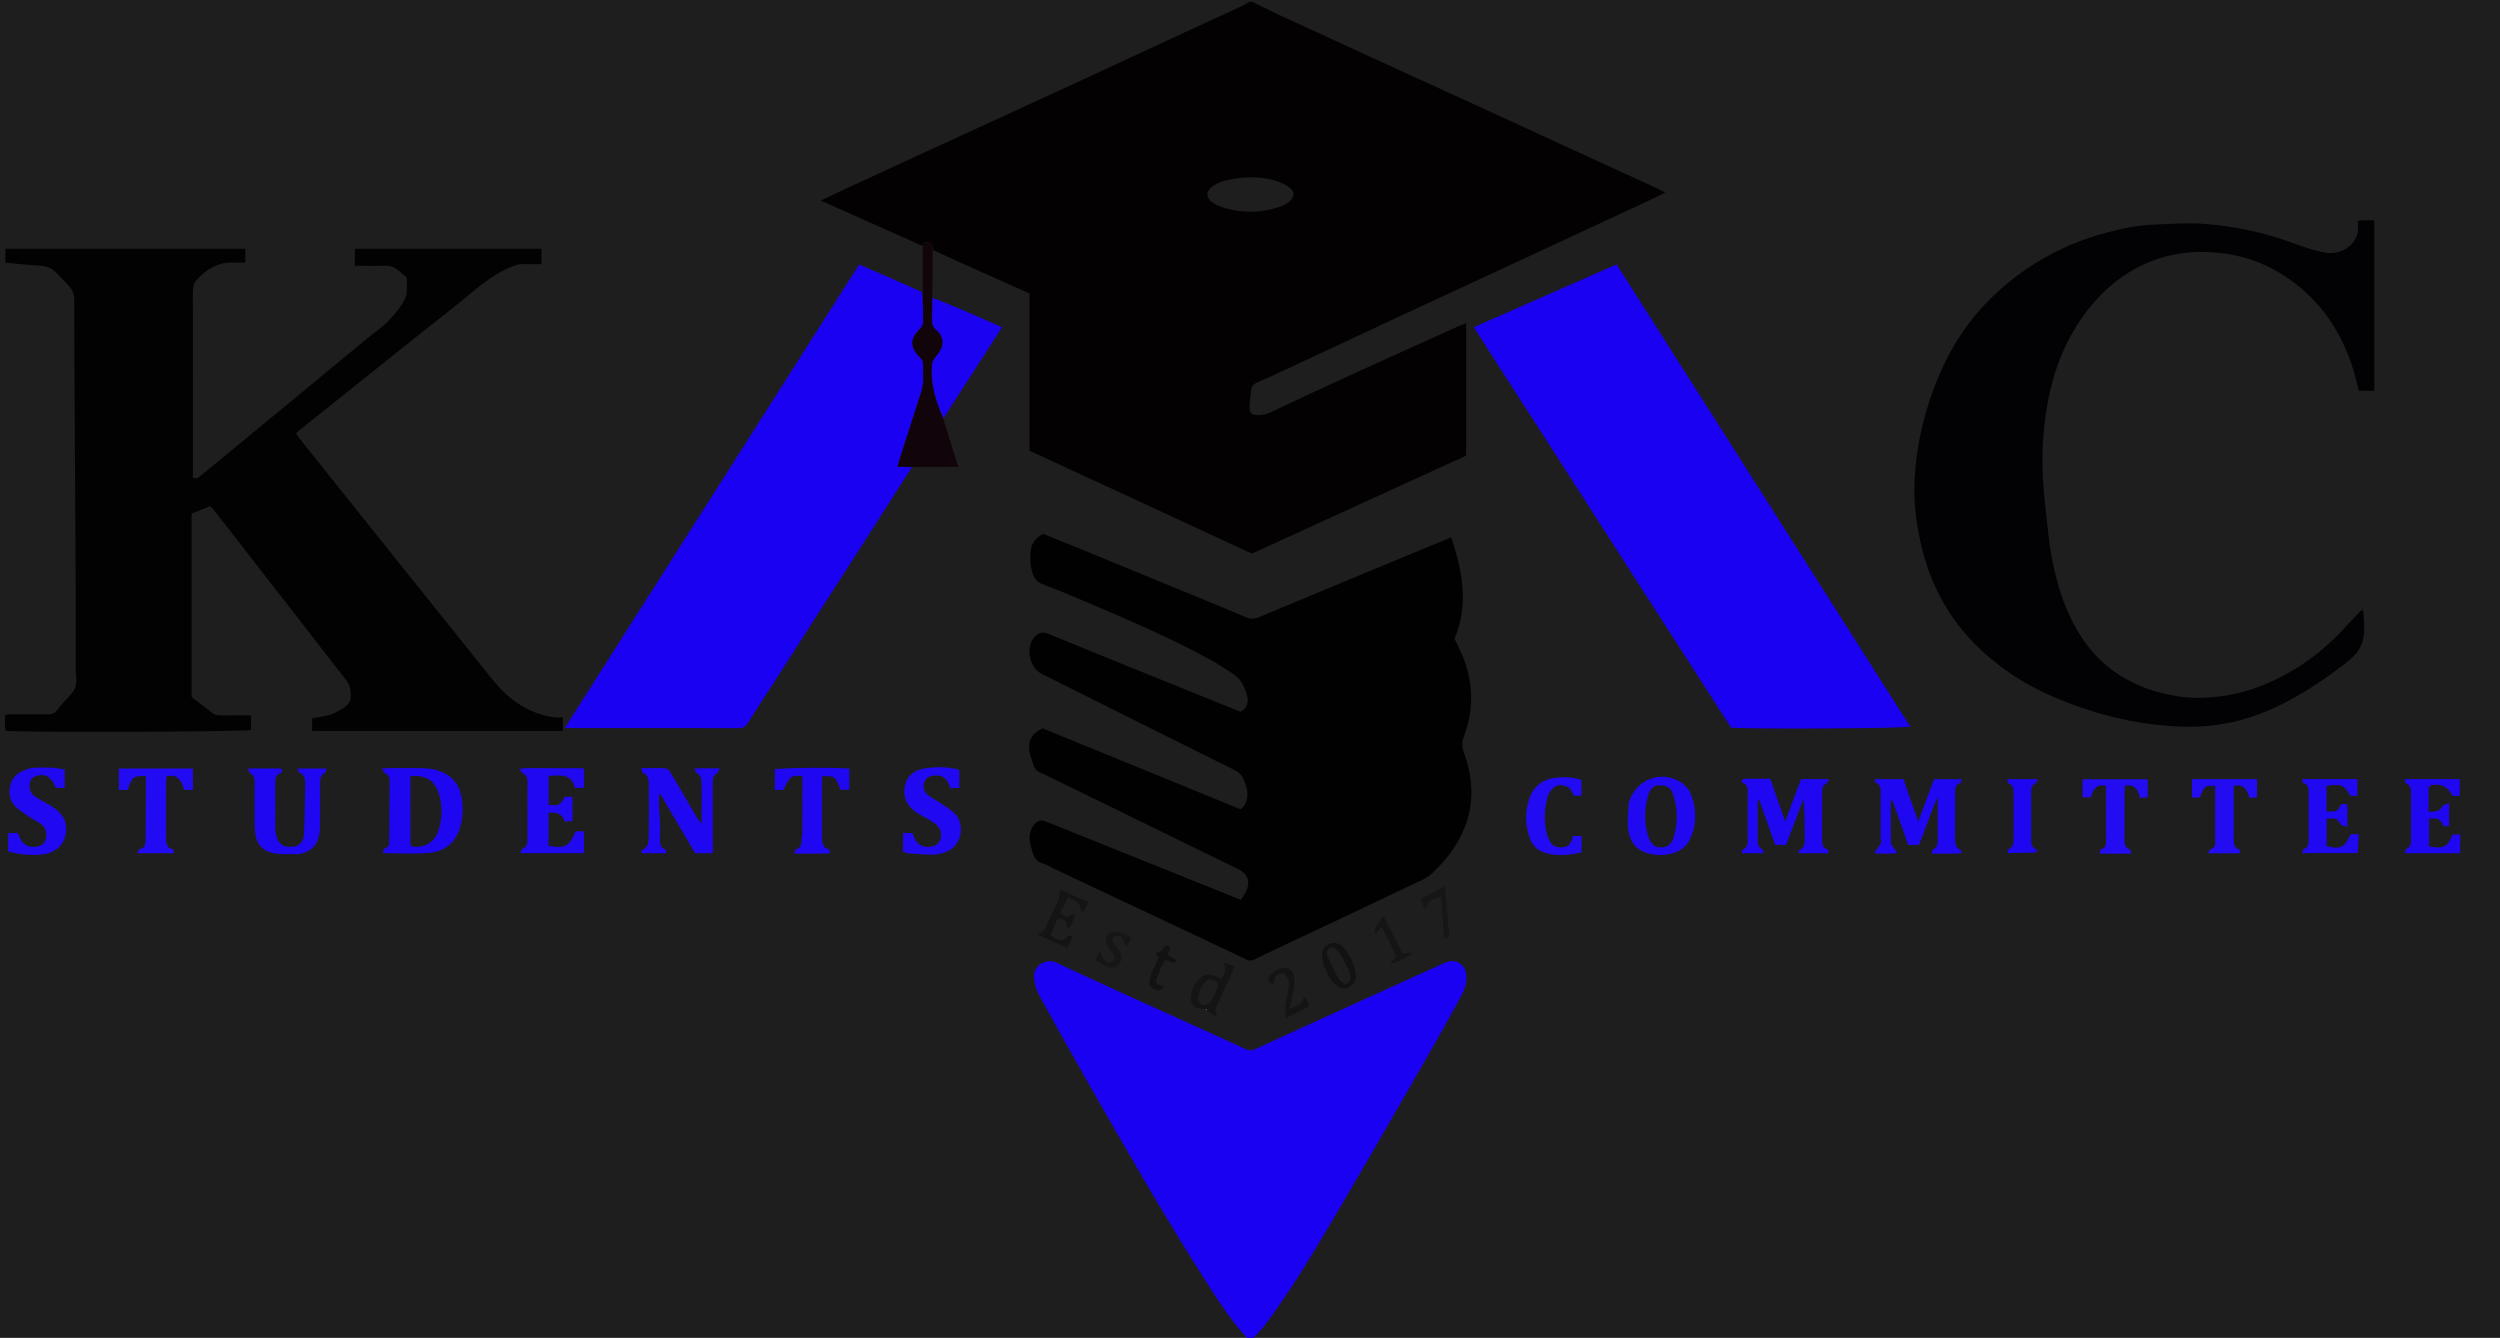 <svg width="3158" height="1690" viewBox="0 0 3158 1690" fill="none" xmlns="http://www.w3.org/2000/svg">
<rect width="3158" height="1690" fill="#1E1E1E"/>
<g clip-path="url(#clip0_0_1)">
<path d="M1581.33 2C1591.98 7.048 1601.81 12.401 1611.95 17.092C1655.66 37.309 1699.45 57.358 1743.23 77.418C1790.33 99.001 1837.48 120.488 1884.57 142.089C1927.14 161.614 1969.65 181.259 2012.21 200.81C2039.37 213.287 2066.57 225.673 2093.73 238.143C2096.71 239.509 2099.55 241.163 2103.6 243.285C2095.18 247.363 2087.8 251.055 2080.32 254.537C2033.04 276.55 1985.75 298.538 1938.45 320.492C1883.61 345.942 1828.72 371.28 1773.91 396.791C1723.32 420.341 1672.81 444.076 1622.24 467.681C1611.11 472.877 1599.98 478.112 1588.65 482.838C1583.41 485.024 1580.75 488.396 1580.26 493.838C1579.63 500.759 1578.43 507.681 1578.49 514.595C1578.55 522.288 1581.15 524.123 1588.98 524.353C1595.43 524.541 1601.09 522.809 1607.01 519.974C1638.45 504.898 1670.08 490.193 1701.8 475.698C1748.32 454.442 1794.96 433.463 1841.57 412.401C1844.82 410.928 1848.21 409.741 1852.04 408.221C1852.04 464.237 1852.04 519.505 1852.04 575.551C1762 616.727 1671.75 657.992 1581.39 699.311C1487.94 656.047 1394.53 612.804 1300.58 569.314C1300.58 503.318 1300.58 437.432 1300.58 370.711C1260.02 352.756 1219.73 334.921 1178.76 315.961C1177.99 310.838 1177.91 306.792 1172.6 306.129C1169 305.68 1166.1 306.444 1165.66 310.782C1123.26 291.891 1080.87 273 1036.81 253.363C1049.94 247.151 1061.4 241.614 1072.96 236.28C1119.68 214.72 1166.42 193.206 1213.17 171.705C1266.85 147.015 1320.57 122.417 1374.22 97.665C1415.22 78.751 1456.12 59.632 1497.09 40.657C1520.58 29.775 1544.13 19.011 1567.64 8.162C1570.95 6.634 1574.18 4.919 1577.72 2.645C1578.89 2 1579.78 2 1581.33 2ZM1558.95 225.789C1548.7 227.393 1538.65 229.718 1530.39 236.448C1523.45 242.112 1523.53 249.3 1530.46 254.953C1532.99 257.021 1535.93 258.852 1538.98 259.984C1565.87 269.949 1592.86 269.961 1619.76 260.054C1623.11 258.821 1626.33 256.748 1629.04 254.398C1635.59 248.711 1635.79 241.845 1628.76 236.783C1623.5 232.99 1617.25 230.017 1611 228.229C1594.53 223.517 1577.66 222.728 1558.95 225.789Z" fill="#030101"/>
<path d="M1576.75 1692C1554.53 1667.8 1537.24 1640.59 1519.97 1613.4C1468.44 1532.25 1420.78 1448.79 1373.1 1365.35C1353.31 1330.72 1334.05 1295.78 1314.72 1260.89C1310.04 1252.45 1306.57 1243.65 1306.17 1233.6C1305.6 1218.96 1322.26 1210.25 1334.13 1215.85C1389.13 1241.8 1444.66 1266.6 1500.01 1291.78C1524.81 1303.06 1549.68 1314.18 1574.42 1325.6C1578.11 1327.3 1580.99 1327.28 1584.66 1325.6C1632.39 1303.71 1680.17 1281.97 1727.96 1260.23C1760.32 1245.51 1792.7 1230.81 1825.11 1216.21C1839.33 1209.8 1851.9 1218.2 1852.42 1233.81C1852.78 1244.36 1848.45 1253.31 1843.68 1262.02C1829.77 1287.38 1815.77 1312.69 1801.34 1337.75C1762.34 1405.45 1723.57 1473.29 1683.78 1540.53C1657.03 1585.74 1630.04 1630.9 1598.43 1673.02C1593.69 1679.34 1587.95 1684.91 1582.33 1691.42C1580.5 1692 1579 1692 1576.75 1692Z" fill="#1A01F1"/>
<path d="M464.78 426.746C474.074 419.146 483.64 412.792 491.366 404.684C499.323 396.335 507.088 387.022 511.889 376.711C515.253 369.486 513.522 359.88 513.986 351.333C514.014 350.806 513.457 350.089 512.975 349.716C504.76 343.365 498.073 334.708 485.721 335.506C473.497 336.296 461.183 335.679 448.289 335.679C448.289 328.264 448.289 321.481 448.289 314.169C526.749 314.169 605.183 314.169 683.98 314.169C683.98 320.501 683.98 326.406 683.98 333.678C676.075 333.678 668.217 333.853 660.371 333.616C655.236 333.461 650.862 335.076 646.135 336.982C619.012 347.915 598.387 368.141 576.06 385.76C509.817 438.033 444.038 490.894 378.088 543.537C376.791 544.572 375.617 545.762 373.84 547.375C375.25 549.444 376.54 551.633 378.111 553.598C459.44 655.303 540.669 757.089 622.24 858.599C640.312 881.088 662.581 898.117 691.535 904.618C694.762 905.342 698.044 905.931 701.333 906.233C704.275 906.503 707.262 906.29 710.972 906.29C710.972 911.952 710.972 917.1 710.972 923.302C605.766 923.302 500.322 923.302 394.267 923.302C394.267 918.408 394.267 912.946 394.267 907.417C401.386 906.066 408.559 905.088 415.503 903.249C419.929 902.077 424.214 899.974 428.223 897.691C442.805 889.389 444.893 885.205 442.102 868.662C441.533 865.29 439.37 861.925 437.207 859.124C413.033 827.829 388.716 796.645 364.436 765.432C333.218 725.301 302.002 685.168 270.774 645.046C269.363 643.234 267.835 641.514 265.937 639.243C257.952 642.424 250.054 645.57 241.995 648.781C241.995 726.073 241.995 803.011 241.995 880.48C250.466 886.965 259.242 893.478 267.763 900.308C271.136 903.011 274.665 903.768 278.821 903.716C291.421 903.557 304.024 903.659 317.144 903.659C317.144 910.288 317.144 916.164 317.144 922.109C309.612 924.345 44.275 925.417 7.452 923.278C5.194 916.999 6.75 910.406 6.442 903.097C9.113 902.828 11.626 902.367 14.142 902.356C29.473 902.288 44.809 902.105 60.133 902.443C65.281 902.557 69.112 901.328 72.12 897.118C74.236 894.155 76.707 891.445 79.037 888.637C84.535 882.009 92.089 876.162 94.961 868.546C97.717 861.241 95.65 852.106 95.653 843.775C95.666 811.779 95.786 779.782 95.633 747.787C95.269 671.855 94.754 595.923 94.335 519.991C94.077 473.348 93.772 426.705 93.782 380.062C93.783 373.376 92.608 367.48 88.144 362.587C81.891 355.733 75.705 348.756 68.858 342.526C63.637 337.775 57.092 335.831 49.677 335.493C35.533 334.847 21.44 333.109 6.853 331.781C6.853 325.808 6.853 320.311 6.853 314.229C107.847 314.229 208.632 314.229 309.866 314.229C309.866 319.876 309.866 325.332 309.866 331.678C303.502 331.678 297.577 331.608 291.655 331.692C273.773 331.945 260.081 340.875 248.488 353.4C244.056 358.187 243.58 364.717 243.6 371.257C243.736 416.251 243.672 461.246 243.672 506.24C243.671 535.236 243.672 564.232 243.672 593.228C243.672 596.534 243.672 599.839 243.672 603.056C248.595 605.787 251.234 602.823 254.345 600.251C283.527 576.121 312.827 552.133 342.048 528.05C382.8 494.464 423.514 460.833 464.78 426.746Z" fill="#020202"/>
<path d="M1681.76 1165.87C1657.92 1177.06 1634.78 1187.97 1611.67 1198.92C1602.66 1203.19 1593.67 1207.48 1584.76 1211.96C1581.24 1213.73 1578.31 1213.95 1574.5 1212.13C1537.64 1194.5 1500.67 1177.11 1463.7 1159.69C1419.24 1138.72 1374.75 1117.81 1330.28 1096.85C1326.07 1094.86 1322.14 1091.98 1317.73 1090.78C1309.55 1088.56 1305.84 1082.99 1303.95 1075.44C1301.87 1067.13 1298.83 1058.88 1301.79 1050.19C1302.63 1047.73 1303.76 1045.25 1305.25 1043.13C1310.11 1036.24 1314.42 1035.01 1322.28 1038.17C1357.41 1052.26 1392.51 1066.42 1427.64 1080.53C1473.84 1099.09 1520.04 1117.63 1567.61 1136.72C1570.32 1131.97 1573.85 1127.49 1575.58 1122.41C1579.2 1111.7 1574.87 1103.08 1564.29 1097.92C1538.3 1085.24 1512.29 1072.61 1486.31 1059.92C1438.53 1036.56 1390.77 1013.16 1342.99 989.809C1333.14 984.994 1323.28 980.175 1313.33 975.581C1309.43 973.78 1306.89 971.292 1305.73 967.048C1304.34 961.949 1301.98 957.088 1300.88 951.944C1297.55 936.452 1302.67 926.778 1316.95 920.006C1400.37 954.127 1483.54 988.141 1567.04 1022.29C1575.62 1015.78 1576.62 1006.9 1575.22 997.357C1574.74 994.119 1573.28 991.035 1572.36 987.852C1570.22 980.39 1565.51 975.751 1558.42 972.232C1477.41 932.012 1396.52 891.529 1315.63 851.069C1299.65 843.076 1295.15 816.313 1307.41 803.944C1312.47 798.845 1317.32 797.795 1324.28 800.67C1370.01 819.542 1415.9 838.009 1461.75 856.577C1496.81 870.779 1531.89 884.936 1567.16 899.19C1575.27 894.538 1577.62 887.267 1575.29 878.806C1572.36 868.128 1567.94 858.017 1558.1 851.631C1548.64 845.484 1539.28 839.088 1529.4 833.661C1478.37 805.628 1424.86 782.88 1371.4 760.059C1353.08 752.24 1334.66 744.62 1316.06 737.526C1310.06 735.241 1307.07 731.457 1305.03 725.883C1301.4 715.938 1300.75 705.641 1302.01 695.374C1303.17 685.921 1308.65 678.927 1317.87 674.4C1337.5 682.368 1357.48 690.395 1377.4 698.576C1427.15 719.011 1476.87 739.508 1526.6 759.998C1542.25 766.449 1557.98 772.749 1573.48 779.541C1579.41 782.135 1584.52 782.056 1590.5 779.554C1661.55 749.838 1732.7 720.337 1803.83 690.811C1813.28 686.888 1822.8 683.135 1833.19 678.939C1847.58 721.802 1855.48 763.765 1837.34 806.879C1841.47 815.862 1846.44 824.919 1849.9 834.522C1861.49 866.668 1860.97 899.018 1849.05 930.92C1846.26 938.38 1846.83 944.181 1849.51 951.564C1867.36 1000.7 1859.14 1045.59 1825.65 1085.74C1820.97 1091.34 1815.76 1096.51 1810.64 1101.72C1801.75 1110.74 1789.71 1114.42 1778.75 1119.75C1746.79 1135.3 1714.58 1150.36 1681.76 1165.87Z" fill="#010101"/>
<path d="M1902.69 477.296C1889.02 455.993 1875.76 435.286 1861.7 413.337C1921.91 386.836 1981.55 360.588 2042.1 333.933C2165.88 528.779 2289.37 723.193 2412.99 917.794C2404.99 920.252 2215.82 921.252 2186.67 919.197C2174.26 899.846 2161.7 880.25 2149.12 860.676C2117.27 811.155 2085.39 761.661 2053.57 712.124C2016.54 654.476 1979.58 596.788 1942.56 539.13C1929.44 518.696 1916.26 498.302 1902.69 477.296Z" fill="#1A01F1"/>
<path d="M2589.13 688.798C2596.1 731.964 2607.11 772.733 2631.91 808.627C2654.8 841.755 2686.13 862.812 2724.54 873.788C2743.15 879.105 2762.28 881.996 2781.51 881.427C2808.15 880.639 2834.16 875.573 2859 865.352C2893.24 851.263 2923.61 831.281 2949.97 805.352C2960.6 794.89 2970.48 783.658 2980.76 772.826C2981.58 771.962 2982.8 771.48 2984.97 770.096C2986.84 790.632 2989.79 810.273 2975.24 826.727C2970.24 832.379 2963.91 836.936 2957.86 841.552C2926.28 865.62 2893.04 886.934 2855.82 901.34C2822.89 914.088 2788.77 919.36 2753.41 917.829C2695.62 915.327 2640.66 901.248 2588.12 877.672C2556.72 863.582 2528.09 844.985 2502.73 821.392C2459.25 780.934 2434.13 730.896 2423.55 672.947C2419.55 650.988 2417.33 628.841 2418.48 606.606C2420.86 560.477 2431.55 516.193 2449.62 473.625C2465.28 436.722 2487.06 403.894 2515.68 376.01C2556.46 336.291 2604.66 309.065 2659.69 294.162C2679.57 288.779 2699.71 284.564 2720.33 283.736C2740.89 282.91 2761.56 281.305 2782.01 282.637C2821.54 285.211 2860.05 293.564 2897.34 307.356C2910.05 312.057 2923.08 316.415 2936.34 319.014C2957.18 323.101 2975.25 309.214 2978.27 293.892C2979.17 289.282 2978.41 284.343 2978.41 279.045C2980.27 278.807 2982.16 278.394 2984.06 278.356C2988.96 278.257 2993.87 278.323 2999.2 278.323C2999.2 350.53 2999.2 421.711 2999.2 493.618C2992.74 493.618 2986.29 493.618 2979.77 493.618C2976.54 481.96 2973.9 470.003 2969.91 458.519C2952.08 407.209 2920.31 367.03 2872.48 340.669C2851.43 329.066 2828.57 322.229 2804.43 319.546C2770.99 315.831 2738.91 319.947 2708.23 333.884C2680.72 346.378 2658.3 365.339 2639.49 388.739C2610.03 425.386 2593.53 467.616 2585.79 513.632C2580.76 543.558 2578.94 573.767 2580.62 603.949C2582.17 632.024 2585.99 659.973 2589.13 688.798Z" fill="#020204"/>
<path d="M1151.92 590.138C1135.81 615.367 1119.75 640.623 1103.6 665.82C1066.07 724.359 1028.52 782.882 990.936 841.388C975.47 865.467 959.796 889.414 944.49 913.595C941.65 918.082 938.548 919.801 933.22 919.788C861.899 919.62 790.577 919.677 719.255 919.663C718.008 919.663 716.76 919.493 713.638 919.265C837.679 723.731 961.29 529.349 1085.27 334.115C1111.67 345.517 1137.76 356.787 1164.84 369.034C1165.91 382.005 1165.87 394.002 1166.18 405.99C1166.29 410.056 1164.67 412.675 1161.94 415.501C1149.22 428.614 1149.41 438.042 1162.1 451.688C1163.62 453.323 1165.83 455.383 1165.8 457.215C1165.6 469.46 1167.97 481.845 1164.08 493.924C1155.02 522.129 1145.99 550.347 1136.96 578.566C1135.89 581.911 1134.96 585.299 1133.78 589.316C1140.68 589.629 1146.3 589.884 1151.92 590.138Z" fill="#1A01F1"/>
<path d="M1152.85 589.964C1146.3 589.884 1140.68 589.629 1133.78 589.316C1134.96 585.299 1135.89 581.911 1136.96 578.566C1145.99 550.347 1155.02 522.129 1164.08 493.924C1167.97 481.845 1165.6 469.46 1165.8 457.215C1165.83 455.383 1163.62 453.323 1162.1 451.688C1149.41 438.042 1149.22 428.614 1161.94 415.501C1164.68 412.675 1166.29 410.056 1166.18 405.99C1165.87 394.002 1165.91 382.005 1165.55 369.134C1165.38 349.689 1165.48 331.121 1165.62 311.668C1166.1 306.444 1169 305.68 1172.6 306.129C1177.91 306.792 1177.99 310.838 1178.14 315.677C1178.06 335.471 1177.93 354.423 1177.73 375.236C1177.63 385.743 1177.83 394.399 1177.46 403.031C1177.21 408.692 1178.39 413.057 1183 416.984C1189.19 422.252 1192.28 429.632 1189.96 437.606C1188.55 442.452 1185.17 446.93 1181.93 450.973C1179.59 453.898 1177.79 456.366 1177.41 460.406C1175.17 484.686 1182.18 506.961 1191.45 528.819C1197.06 546.757 1202.68 564.696 1208.29 582.634C1208.87 584.484 1209.46 586.33 1210.56 589.79C1191.02 589.79 1172.4 589.79 1152.85 589.964Z" fill="#12040B"/>
<path d="M1191.89 528.21C1182.18 506.961 1175.17 484.686 1177.41 460.406C1177.79 456.366 1179.59 453.898 1181.93 450.973C1185.17 446.93 1188.55 442.452 1189.96 437.606C1192.28 429.632 1189.19 422.252 1183 416.984C1178.39 413.057 1177.21 408.692 1177.46 403.031C1177.83 394.4 1177.63 385.743 1177.86 376.11C1199.66 384.485 1221.27 393.832 1242.86 403.216C1250.15 406.381 1257.39 409.642 1265.82 413.378C1241.13 451.754 1216.74 489.677 1191.89 528.21Z" fill="#1B02F0"/>
<path d="M2203.32 983.747C2214.5 983.658 2224.81 983.658 2236.25 983.658C2242.29 1001.02 2248.36 1018.44 2255.09 1037.76C2262.17 1018.79 2268.6 1001.55 2275.1 984.108C2286.7 984.108 2297.91 984.108 2310.16 984.108C2309.06 986.47 2308.71 989.015 2307.54 989.46C2301.9 991.618 2301.74 996.239 2301.73 1000.96C2301.68 1020.93 2301.7 1040.91 2301.71 1060.89C2301.71 1066.08 2302.18 1070.89 2308.33 1072.87C2309.15 1073.14 2309.25 1075.67 2309.87 1077.8C2297.06 1077.8 2284.93 1077.8 2272.3 1077.8C2272.63 1075.92 2272.49 1073.82 2273.11 1073.57C2280.29 1070.64 2279.7 1064.56 2279.67 1058.54C2279.58 1042.13 2279.64 1025.72 2278.25 1008.92C2270.93 1028.28 2263.6 1047.63 2256.17 1067.26C2251.64 1067.26 2247.42 1067.26 2242.47 1067.26C2235.82 1048.54 2229.14 1029.72 2222.46 1010.9C2221.76 1011.02 2221.06 1011.14 2220.36 1011.27C2220.36 1022.01 2220.36 1032.75 2220.36 1043.49C2220.36 1049.15 2220.56 1054.82 2220.3 1060.47C2220.07 1065.43 2220.76 1069.59 2225.5 1072.44C2226.76 1073.19 2227.09 1075.49 2228.16 1077.76C2218.36 1077.76 2209.56 1077.76 2200.23 1077.76C2200.61 1075.83 2200.52 1073.73 2201.15 1073.49C2208.53 1070.62 2207.66 1064.41 2207.65 1058.44C2207.61 1039.8 2207.64 1021.15 2207.63 1002.51C2207.63 997.24 2208.51 991.822 2201.79 989.135C2199.69 988.296 2199.33 985.275 2203.32 983.747Z" fill="#1F07F1"/>
<path d="M2375.64 1059.29C2375.64 1040.06 2375.58 1021.75 2375.67 1003.44C2375.7 997.394 2376.21 991.374 2369.1 988.417C2368.48 988.16 2368.63 986.056 2368.32 984.191C2380.33 984.191 2391.87 984.191 2404.42 984.191C2410.34 1001.16 2416.41 1018.56 2423.12 1037.78C2430.12 1018.94 2436.46 1001.88 2443.01 984.246C2454.34 984.246 2465.78 984.246 2478.01 984.246C2477.25 986.463 2477.08 988.903 2476.2 989.192C2469.46 991.415 2469.72 996.885 2469.71 1002.25C2469.68 1020.56 2469.78 1038.87 2469.66 1057.17C2469.61 1063.94 2469.44 1070.52 2477.09 1073.82C2477.55 1074.02 2477.4 1075.62 2477.73 1077.93C2471.38 1078.08 2465.29 1078.28 2459.19 1078.35C2453.24 1078.42 2447.28 1078.37 2440.28 1078.37C2441.01 1075.81 2441.05 1073.12 2441.99 1072.75C2447.61 1070.57 2447.69 1066.1 2447.67 1061.26C2447.59 1043.97 2447.64 1026.68 2447.64 1006.84C2438.15 1027.89 2432.13 1047.96 2424.03 1067.35C2419.43 1067.35 2415.2 1067.35 2410.5 1067.35C2403.77 1048.41 2397.1 1029.64 2390.43 1010.86C2389.75 1011.02 2389.06 1011.18 2388.38 1011.33C2388.38 1029.12 2388.21 1046.92 2388.58 1064.71C2388.63 1067.15 2391.36 1069.57 2392.93 1071.95C2393.88 1073.41 2394.97 1074.77 2396.71 1077.14C2386.75 1079.25 2378.01 1078.21 2368.1 1078.01C2369.3 1071.05 2378.7 1067.9 2375.64 1059.29Z" fill="#1F07F1"/>
<path d="M491.582 1066.45C491.931 1039.32 492.129 1013.05 492.263 986.777C492.285 982.561 491.047 979.102 486.736 977.04C485.173 976.292 484.367 973.959 482.286 971.048C486.301 970.687 488.467 970.33 490.634 970.323C505.272 970.272 519.917 970.056 534.547 970.413C540.445 970.557 546.524 971.304 552.151 973C568.281 977.864 579.087 988.049 582.596 1005.19C585.523 1019.49 585.076 1033.55 580.481 1047.37C574.336 1065.85 560.333 1075.77 541.958 1077.35C522.868 1078.99 503.527 1077.72 484.366 1077.72C481.665 1070.64 491 1072.08 491.582 1066.45ZM518.356 1065.91C518.397 1069.03 520.376 1069.55 522.999 1069.7C537.973 1070.54 549.644 1062.96 554.103 1048.5C558.691 1033.62 559.211 1018.53 554.633 1003.41C549.314 985.857 538.026 978.428 518.327 980.548C518.327 1008.32 518.327 1036.21 518.356 1065.91Z" fill="#1F06F1"/>
<path d="M833.701 1049.9C833.701 1053.86 833.797 1056.87 833.681 1059.86C833.466 1065.41 833.536 1070.63 840.23 1072.82C841.097 1073.1 841.25 1075.57 841.986 1077.78C831.089 1077.78 820.958 1077.78 810.359 1077.78C810.633 1075.99 810.467 1073.87 811.07 1073.62C820.205 1069.87 819.324 1061.48 819.481 1054.27C819.924 1033.95 819.827 1013.61 819.527 993.283C819.427 986.509 819.784 979.01 811.374 975.681C810.623 975.384 810.759 972.843 810.294 970.313C820.924 970.313 830.863 969.991 840.751 970.559C842.978 970.687 845.692 973.523 847.05 975.79C856.789 992.051 866.267 1008.47 875.759 1024.88C878.833 1030.19 881.698 1035.63 886.299 1040.64C886.299 1032.49 886.3 1024.33 886.299 1016.18C886.297 1007.85 886.443 999.51 886.238 991.182C886.092 985.251 886.243 979.089 879.216 976.064C878.224 975.636 878.277 972.779 877.735 970.598C888.137 970.598 897.749 970.598 908.816 970.598C907.702 973.145 907.401 975.864 906.047 976.572C900.582 979.431 900.301 984.079 900.32 989.298C900.416 1015.3 900.364 1041.29 900.364 1067.29C900.364 1070.58 900.364 1073.86 900.364 1077.75C892.917 1077.75 886.067 1077.75 878.063 1077.75C863.686 1053.26 848.917 1028.11 833.268 1001.46C830.565 1018.36 834.841 1033.66 833.701 1049.9Z" fill="#1F07F1"/>
<path d="M378.166 1078.81C366.82 1078.78 356.005 1079.73 345.762 1077.73C330.842 1074.83 323.708 1065.93 322.277 1050.63C321.351 1040.73 321.737 1030.69 321.657 1020.71C321.574 1010.39 321.5 1000.07 321.694 989.75C321.799 984.148 321.41 979.19 315.507 976.279C314.376 975.722 314.254 973.117 313.42 970.763C327.912 970.763 341.444 970.763 355.117 970.763C357.164 973.427 356.593 975.711 353.579 976.973C348.281 979.193 347.636 983.453 347.661 988.418C347.757 1007.73 347.616 1027.04 347.776 1046.35C347.806 1049.94 348.409 1053.65 349.46 1057.09C352.475 1066.94 358.196 1070.42 369.16 1069.62C377.777 1068.99 383.586 1063.79 384.03 1053.93C385.018 1032.04 385.271 1010.11 385.522 988.194C385.581 983.133 384.051 978.441 378.381 976.248C377.246 975.809 376.917 973.288 375.82 970.845C388.454 970.845 399.961 970.845 412.211 970.845C411.719 972.806 411.802 975.567 410.771 976.078C404.454 979.207 404.299 984.668 404.33 990.516C404.42 1007.5 404.445 1024.48 404.307 1041.46C404.269 1046.09 403.995 1050.8 403.085 1055.33C400.434 1068.52 392.127 1076.11 378.166 1078.81Z" fill="#1F07F1"/>
<path d="M666.588 970.287C690.187 970.328 712.85 970.363 735.513 970.442C736.099 970.444 736.683 970.931 737.818 971.438C737.818 979.008 737.818 986.829 737.818 995.183C734.005 995.183 730.464 995.183 726.047 995.183C722.086 976.663 707.41 979.552 693.051 980.025C693.051 992.355 693.051 1004.48 693.051 1016.59C705.418 1018.3 707.979 1017.08 713.171 1006.83C714.543 1006.67 716.159 1006.35 717.778 1006.33C719.399 1006.31 721.023 1006.58 723.162 1006.77C723.162 1016.89 723.162 1026.74 723.162 1037.15C720.024 1037.39 717.144 1037.61 713.672 1037.88C710.514 1027.63 702.859 1025.62 692.932 1026.86C692.932 1040.83 692.932 1054.66 692.932 1068.42C713.873 1072.21 719.44 1069.24 727.016 1050.11C730.356 1050.11 733.889 1050.11 737.712 1050.11C737.712 1059.24 737.712 1068.09 737.712 1077.65C710.94 1077.65 684.814 1077.65 657.285 1077.65C658.365 1075.47 658.792 1072.82 660.105 1072.26C665.468 1070 666.25 1065.62 666.26 1060.79C666.311 1036.46 666.294 1012.13 666.284 987.797C666.282 983.283 665.538 979.306 660.718 977.041C659.15 976.305 658.35 973.935 656.291 971.034C660.64 970.687 663.147 970.487 666.588 970.287Z" fill="#2008F1"/>
<path d="M37.423 996.425C39.036 1002.87 43.488 1005.89 48.073 1008.65C54.342 1012.41 61.001 1015.56 67.064 1019.62C79.219 1027.75 86.683 1039.41 82.479 1056.27C79.567 1067.96 71.67 1074.2 61.084 1077.81C50.262 1081.5 22.56 1080.08 10.293 1075.31C10.293 1071.67 10.293 1067.73 10.293 1063.78C10.293 1060.17 10.293 1056.55 10.293 1052.29C14.748 1052.29 18.547 1052.29 22.616 1052.29C23.629 1054.7 24.537 1057.15 25.657 1059.5C30.628 1069.92 40.507 1071.47 50.207 1068.51C60.696 1065.3 60.959 1047.5 52.905 1041.72C47.794 1038.05 42.083 1035.24 36.859 1031.72C31.104 1027.84 25.21 1024.02 20.063 1019.41C8.307 1008.88 8.065 982.409 28.968 973.673C32.92 972.022 37.118 970.323 41.304 970.007C49.59 969.383 57.959 969.426 66.271 969.752C71.204 969.945 76.095 971.205 81.658 972.089C81.658 979.788 81.658 987.247 81.658 995.214C77.931 995.214 74.386 995.214 70.791 995.214C63.359 980.243 57.824 976.878 45.975 980.186C39.536 981.984 36.806 986.786 37.423 996.425Z" fill="#2008F1"/>
<path d="M1143.2 991.844C1146.89 977.867 1157.17 972.197 1169.07 970.521C1183.12 968.542 1197.49 968.19 1211.87 972.602C1211.87 980.064 1211.87 987.267 1211.87 995.236C1208.19 995.421 1204.68 995.597 1200.87 995.789C1199.81 993.495 1198.81 991.454 1197.9 989.376C1194.71 982.085 1189.32 978.972 1181.25 979.625C1173.18 980.279 1169.87 982.088 1167.45 988.697C1165.63 993.668 1167.52 1000.77 1172.57 1004.65C1177.02 1008.08 1182.19 1010.55 1186.86 1013.71C1193.15 1017.96 1199.73 1021.95 1205.37 1026.98C1218.55 1038.73 1216.83 1066.77 1196.43 1075.5C1191.35 1077.67 1185.66 1079.36 1180.21 1079.5C1169.96 1079.75 1159.67 1078.83 1149.41 1078.13C1146.51 1077.93 1143.67 1076.81 1140.67 1076.07C1140.67 1067.97 1140.67 1060.4 1140.67 1052.23C1144.84 1052.23 1148.65 1052.23 1152.61 1052.23C1153.68 1054.8 1154.58 1057.26 1155.71 1059.61C1160.6 1069.78 1170.59 1071.91 1180.27 1068.36C1189.99 1064.79 1191.85 1050.05 1183.5 1042.37C1179.41 1038.6 1174.21 1036 1169.41 1033.05C1166.3 1031.14 1162.86 1029.76 1159.79 1027.78C1147 1019.53 1139.76 1008.52 1143.2 991.844Z" fill="#2008F1"/>
<path d="M2057.45 1013.99C2066.23 984.394 2098.36 972.043 2123.74 988.383C2128.99 991.758 2133.89 997.618 2136.09 1003.42C2143.52 1022.99 2143.5 1042.84 2133.78 1061.92C2130.19 1068.97 2124.2 1073.59 2116.81 1076.56C2106.58 1080.66 2095.96 1080.83 2085.49 1078.85C2068.73 1075.68 2058.66 1064.84 2056.6 1046.48C2055.43 1036.09 2056.96 1025.39 2057.45 1013.99ZM2092.32 992.146C2086.88 994.239 2083.84 998.632 2082.27 1003.83C2080.67 1009.18 2079.46 1014.73 2078.83 1020.28C2077.38 1033.27 2078.42 1046.17 2082.73 1058.54C2085.97 1067.86 2093.28 1071.97 2102.07 1070.16C2109.63 1068.59 2112.86 1062.65 2114.68 1056.1C2119.3 1039.45 2119.18 1022.61 2114.29 1006.09C2110.73 994.076 2106.61 991.657 2092.32 992.146Z" fill="#2008F1"/>
<path d="M184.285 1000.05C184.285 992.807 184.285 986.553 184.285 980.349C168.339 980.029 167.015 981.06 161.171 997.903C157.784 997.903 154.231 997.903 150.149 997.903C150.149 988.947 150.149 980.135 150.149 970.799C181.363 970.799 212.169 970.799 243.677 970.799C243.677 979.708 243.677 988.483 243.677 997.824C240.185 997.824 236.675 997.824 232.559 997.824C229.279 987.702 225.776 977.094 210.489 980.66C210.295 982.105 209.76 984.258 209.755 986.412C209.694 1010.05 209.716 1033.69 209.716 1057.33C209.716 1064.15 209.635 1070.94 218.446 1073C219.135 1073.17 219.24 1075.82 219.729 1077.75C204.332 1077.75 189.543 1077.75 173.377 1077.75C174.956 1075.25 175.598 1072.87 176.808 1072.53C182.988 1070.81 183.856 1066.24 183.887 1060.94C184.001 1040.97 184.149 1021.01 184.285 1000.05Z" fill="#220AF2"/>
<path d="M997.547 983.106C994.519 988.27 992.069 992.876 989.384 997.925C986.311 997.925 982.775 997.925 978.771 997.925C978.771 988.948 978.771 980.399 978.771 971.864C986.014 969.858 1050.55 969.122 1072.89 970.846C1072.89 979.512 1072.89 988.264 1072.89 997.704C1069.26 997.704 1065.47 997.704 1061.72 997.704C1055.47 980.939 1054.92 980.498 1039.09 980.215C1038.85 982.638 1038.4 985.129 1038.39 987.62C1038.34 1010.25 1038.31 1032.87 1038.39 1055.5C1038.42 1062.79 1038.06 1070.44 1047.38 1073.11C1047.77 1073.22 1048.01 1074.24 1048.1 1074.86C1048.19 1075.49 1048 1076.15 1047.8 1078.05C1040.9 1078.15 1033.78 1078.3 1026.66 1078.35C1019.38 1078.41 1012.09 1078.36 1003.07 1078.36C1004.41 1075.58 1004.86 1072.86 1006.04 1072.49C1011.17 1070.89 1012.43 1067.45 1012.48 1062.62C1012.53 1058.34 1013.56 1054.08 1013.58 1049.81C1013.7 1026.89 1013.64 1003.97 1013.64 980.487C1007.86 979.533 1002.83 979.46 997.547 983.106Z" fill="#1F07F1"/>
<path d="M2916.3 1039.98C2916.3 1026.99 2916.32 1015 2916.28 1003C2916.26 997.346 2916.82 991.436 2909.57 989.07C2908.78 988.814 2908.75 986.223 2908.22 984.112C2931.69 984.112 2954.53 984.112 2977.87 984.112C2977.87 991.308 2977.87 998.118 2977.87 1005.32C2974.5 1005.32 2971.62 1005.32 2968.92 1005.32C2961.27 991.364 2957.9 989.942 2938.87 992.679C2938.87 1003.13 2938.87 1013.66 2938.87 1024.99C2945.41 1025.17 2952.18 1026.96 2955.63 1018.98C2957.76 1014.05 2961.35 1015.73 2965.2 1016.29C2965.2 1025.25 2965.2 1034.12 2965.2 1044.71C2961.5 1043.21 2957.18 1042.8 2956.4 1040.92C2952.91 1032.5 2946.29 1033.75 2939.01 1034.05C2939.01 1045.74 2939.01 1057.23 2939.01 1068.75C2956 1073.45 2962.35 1070.46 2969.16 1054.13C2970.57 1053.98 2972.18 1053.69 2973.8 1053.67C2975.43 1053.66 2977.06 1053.93 2979.82 1054.17C2979.26 1061.92 2978.72 1069.4 2978.13 1077.63C2954.98 1077.63 2931.91 1077.63 2908.26 1077.63C2908.75 1075.75 2908.79 1073.16 2909.59 1072.9C2916.88 1070.54 2916.23 1064.6 2916.28 1058.96C2916.34 1052.97 2916.3 1046.97 2916.3 1039.98Z" fill="#2008F1"/>
<path d="M3067.72 996.304C3067.71 1006.52 3067.71 1015.78 3067.71 1025.44C3075.26 1025.21 3081.8 1025.99 3085.42 1018.17C3086.24 1016.39 3090.18 1016.06 3093.73 1014.66C3093.73 1024.89 3093.73 1033.69 3093.73 1043.27C3090.69 1043.45 3087.09 1045.58 3085.44 1041.19C3082.29 1032.83 3075.64 1033.62 3068.32 1033.98C3068.32 1045.84 3068.32 1057.61 3068.32 1069.35C3088.03 1072.01 3090.52 1070.76 3098.42 1054.12C3101.32 1054.12 3104.45 1054.12 3107.64 1054.12C3107.64 1062.11 3107.64 1069.62 3107.64 1077.74C3084.13 1077.74 3061.34 1077.74 3037.75 1077.74C3038.31 1075.77 3038.33 1073.03 3039.33 1072.6C3045.1 1070.13 3045.56 1065.21 3045.59 1060.18C3045.69 1040.87 3045.67 1021.57 3045.61 1002.26C3045.59 996.825 3045.09 991.601 3038.84 989.142C3038.03 988.821 3038.1 986.257 3037.62 984.128C3061.04 984.128 3083.83 984.128 3107.17 984.128C3107.17 991.349 3107.17 998.151 3107.17 1005.32C3103.77 1005.32 3100.88 1005.32 3098.21 1005.32C3090.93 992.807 3083.93 989.432 3070.35 991.969C3069.3 992.164 3068.6 994.173 3067.72 996.304Z" fill="#2007F1"/>
<path d="M2660.28 1016.03C2660.28 1007.45 2660.28 999.865 2660.28 992.722C2647.23 989.705 2643.82 998.161 2641.11 1007.18C2637.5 1007.18 2634.33 1007.18 2630.73 1007.18C2630.73 999.462 2630.73 992.266 2630.73 984.338C2658 984.338 2685.1 984.338 2712.96 984.338C2712.96 991.511 2712.96 998.936 2712.96 1007.19C2709.93 1007.37 2706.8 1007.55 2703.02 1007.77C2701.12 997.546 2696.66 990.416 2684.34 992.361C2684.15 994.61 2683.76 997.118 2683.75 999.627C2683.7 1019.25 2683.78 1038.88 2683.68 1058.51C2683.65 1064.61 2683.21 1070.64 2690.67 1073.2C2691.36 1073.43 2691.43 1075.47 2692.25 1078.25C2678.66 1078.46 2665.94 1078.48 2652.13 1078.17C2652.99 1075.73 2653.27 1072.98 2654.15 1072.77C2660.35 1071.31 2660.34 1066.81 2660.31 1061.93C2660.22 1046.96 2660.28 1031.99 2660.28 1016.03Z" fill="#230BF2"/>
<path d="M2821.72 1012.06C2821.72 1028.68 2821.8 1044.32 2821.68 1059.95C2821.63 1065.52 2821.66 1070.67 2828.31 1072.83C2829.15 1073.11 2829.27 1075.61 2829.95 1077.81C2816.42 1077.81 2803.62 1077.81 2788.69 1077.81C2791.02 1075.05 2791.97 1072.94 2793.54 1072.28C2796.77 1070.92 2798.26 1068.83 2798.26 1065.47C2798.26 1041.23 2798.26 1017 2798.26 992.805C2785.11 992.074 2784.71 992.381 2778.99 1007.09C2777.59 1007.28 2775.99 1007.64 2774.38 1007.68C2772.74 1007.73 2771.1 1007.46 2768.88 1007.29C2768.88 999.64 2768.88 992.179 2768.88 984.161C2796.31 984.161 2823.42 984.161 2851.13 984.161C2851.13 991.844 2851.13 999.3 2851.13 1007.25C2847.89 1007.44 2845 1007.61 2841.51 1007.81C2838.77 998.281 2834.98 989.807 2821.72 992.667C2821.72 998.556 2821.72 1004.81 2821.72 1012.06Z" fill="#230BF2"/>
<path d="M1983.55 996.354C1974.13 989.134 1964.41 990.543 1958.3 999.645C1956.49 1002.35 1955.17 1005.56 1954.36 1008.73C1950.63 1023.44 1950.34 1038.28 1953.87 1053.06C1954.7 1056.55 1956.42 1059.88 1958.07 1063.11C1961.47 1069.73 1967.43 1070.7 1974.18 1070.33C1980.53 1069.98 1983.6 1066.16 1985.67 1060.89C1986.25 1059.39 1986.75 1057.86 1987.39 1056.04C1990.82 1056.04 1994.04 1056.04 1997.83 1056.04C1997.83 1062.69 1997.83 1069.21 1997.83 1076.64C1982.25 1080.3 1966.58 1081.91 1950.99 1077.12C1941.59 1074.23 1935.21 1067.24 1932.1 1057.92C1926.45 1041.03 1926.24 1023.88 1932.45 1007.18C1937.9 992.496 1949.45 984.191 1964.72 982.531C1975.49 981.36 1986.57 981.421 1997.75 985.309C1997.75 991.716 1997.75 998.195 1997.75 1005.2C1994.71 1005.2 1991.86 1005.2 1988.29 1005.2C1987.03 1002.75 1985.54 999.863 1983.55 996.354Z" fill="#220AF2"/>
<path d="M2573.35 1076.64C2560.92 1077.45 2548.72 1077.45 2535.81 1077.45C2536.31 1075.75 2536.34 1073.02 2537.36 1072.59C2543.12 1070.12 2543.57 1065.2 2543.59 1060.18C2543.7 1040.9 2543.69 1021.63 2543.61 1002.35C2543.59 996.959 2543.22 991.671 2536.92 989.238C2536.08 988.915 2536.09 986.381 2535.53 984.19C2548.34 984.19 2560.48 984.19 2574.23 984.19C2572.94 986.571 2572.44 989.073 2571.12 989.635C2566.54 991.582 2565.78 995.301 2565.77 999.388C2565.69 1020.33 2565.68 1041.26 2565.75 1062.2C2565.76 1066.73 2567.02 1070.68 2571.86 1072.62C2572.72 1072.96 2573.02 1074.72 2573.35 1076.64Z" fill="#1E06F1"/>
<path d="M1347.9 1158.08C1350.91 1156.9 1353.15 1155.66 1356.23 1153.97C1356.75 1155.99 1358.07 1158.18 1357.45 1159.17C1354.73 1163.53 1354.97 1170.19 1348.4 1172.19C1346.79 1163.13 1346.79 1163.13 1336.74 1159.8C1335.68 1161.78 1334.47 1163.75 1333.52 1165.84C1331.24 1170.91 1329.08 1176.04 1326.68 1181.6C1329.67 1183.21 1332.32 1184.51 1334.84 1186.03C1339.48 1188.84 1343.37 1188.56 1347.18 1184.26C1349.76 1181.34 1350.11 1181.64 1355.27 1182.73C1352.95 1187.58 1350.73 1192.23 1348.11 1197.72C1335.63 1192.01 1323.78 1186.59 1309.38 1180.02C1318.5 1178.52 1320.39 1172.79 1322.85 1167.53C1327.49 1157.61 1332.36 1147.78 1336.61 1137.69C1338.24 1133.82 1338.42 1129.33 1339.54 1123.74C1350.52 1128.73 1362.28 1134.07 1374.82 1139.77C1372.13 1144.68 1371.31 1149.49 1366.36 1153.31C1364.79 1148.42 1364.5 1143.4 1361.87 1140.49C1358.97 1137.28 1353.92 1136 1348.86 1133.4C1345.57 1140.27 1342.51 1146.69 1339.12 1153.77C1342.02 1155.31 1344.58 1156.67 1347.9 1158.08Z" fill="#141414"/>
<path d="M1523.15 1274.34C1521.16 1274.37 1519.16 1274.56 1517.18 1274.41C1508.7 1273.77 1503.69 1268.51 1504.33 1260.03C1505.02 1250.88 1508.42 1242.63 1515.22 1236.19C1520.91 1230.81 1529.13 1229.87 1536.47 1233.47C1538.52 1234.48 1540.47 1235.69 1542.91 1237.06C1546.34 1230.53 1550.53 1224.71 1545.37 1215.52C1551.3 1217.73 1555.14 1219.17 1559.73 1220.89C1552.41 1237 1545.38 1252.63 1538.19 1268.19C1536.03 1272.86 1533.53 1277.33 1537.57 1282.75C1536.93 1283.12 1536.3 1283.5 1535.67 1283.87C1531.96 1281.81 1528.25 1279.75 1524.97 1276.79C1524.64 1275.37 1523.9 1274.86 1523.15 1274.34ZM1526.5 1237.21C1518.49 1242.21 1515.42 1250.21 1513.85 1258.86C1512.87 1264.21 1515.2 1268.43 1519.09 1269.35C1523.78 1270.46 1527.84 1268.91 1530.17 1264.67C1532.73 1260.04 1534.82 1255.13 1536.95 1250.27C1540.46 1242.26 1537.19 1236.26 1526.5 1237.21Z" fill="#141414"/>
<path d="M1672.18 1219.51C1671.26 1215.51 1670.13 1212.33 1669.87 1209.08C1669.32 1202.42 1671 1196.5 1677.35 1193.01C1683.18 1189.8 1691.93 1190.71 1696.56 1196.15C1705.68 1206.89 1712.14 1218.76 1712.68 1233.63C1713.05 1244.06 1699.69 1253.21 1689.96 1246.06C1686.31 1243.38 1682.86 1240 1680.39 1236.23C1677.16 1231.29 1674.98 1225.65 1672.18 1219.51ZM1703.79 1225.72C1700.62 1219.53 1697.71 1213.19 1694.16 1207.22C1692.17 1203.87 1689.44 1200.79 1686.48 1198.23C1682.25 1194.58 1677.16 1196.8 1676.47 1202.39C1676.23 1204.3 1676.29 1206.55 1677.08 1208.23C1681.41 1217.5 1685.63 1226.85 1690.7 1235.7C1692.66 1239.13 1696.77 1241.33 1699.73 1243.94C1707.37 1237.95 1707.37 1237.95 1703.79 1225.72Z" fill="#121212"/>
<path d="M1621.17 1229.63C1612.31 1230.24 1611.18 1231.21 1609.78 1237.97C1609.41 1239.75 1608.79 1241.5 1608.08 1243.18C1607.94 1243.53 1606.92 1243.52 1605.58 1243.85C1604.29 1241.59 1602.9 1239.16 1601.52 1236.74C1604.94 1230.05 1610.07 1226.11 1616.51 1223.67C1624.53 1220.63 1631.68 1223.17 1634.03 1231.28C1635.51 1236.41 1635.26 1242.36 1634.49 1247.76C1633.29 1256.19 1631 1264.47 1628.79 1274.56C1637.58 1270.79 1645.7 1269.64 1646.69 1259.26C1651.83 1261.69 1651.99 1266.29 1653.98 1271.21C1644.4 1276.06 1634.82 1280.9 1624.5 1286.12C1622.91 1277.81 1623.41 1270.68 1624.9 1263.51C1626.12 1257.67 1627.42 1251.83 1628.14 1245.92C1628.91 1239.67 1627.32 1234.02 1621.17 1229.63Z" fill="#141414"/>
<path d="M1393.89 1211.64C1396.16 1213.6 1397.99 1215.74 1399.95 1215.85C1402.19 1215.98 1405.43 1214.93 1406.59 1213.25C1407.76 1211.54 1407.75 1208.05 1406.78 1206.05C1405.24 1202.83 1402.36 1200.28 1400.27 1197.29C1396.41 1191.79 1396.01 1185.92 1398.97 1181.6C1401.88 1177.36 1407.71 1175.52 1414.05 1177.74C1418.93 1179.44 1423.46 1182.11 1428.67 1184.6C1426.92 1188.52 1425.65 1191.38 1423.88 1195.35C1421.96 1193.24 1420.5 1192.13 1419.72 1190.66C1418.82 1188.96 1418.9 1186.69 1417.86 1185.12C1415.73 1181.92 1410.63 1180.86 1408.15 1182.96C1405.14 1185.5 1404.99 1188.8 1407.03 1191.92C1409.02 1194.97 1411.58 1197.65 1413.68 1200.63C1417.43 1205.95 1417.5 1212.72 1414.06 1217.34C1410.78 1221.74 1405.04 1223.58 1398.71 1221.06C1393.62 1219.02 1389.02 1215.73 1383.64 1212.68C1385.55 1208.76 1386.94 1205.94 1389.5 1200.69C1391.4 1205.55 1392.46 1208.24 1393.89 1211.64Z" fill="#161616"/>
<path d="M1828.39 1155C1829.06 1163.48 1829.61 1171.04 1830.34 1178.59C1830.7 1182.41 1830 1185.2 1823.98 1185.41C1822.89 1167.93 1821.8 1150.39 1820.7 1132.76C1807.55 1135.72 1804.03 1138.58 1801.47 1147.94C1797.74 1144.86 1797.74 1144.86 1794.12 1135.08C1803.87 1130.22 1813.74 1125.29 1825.16 1119.59C1826.31 1132.02 1827.33 1143.04 1828.39 1155Z" fill="#161616"/>
<path d="M1757.53 1194.77C1753.45 1186.73 1749.7 1179.39 1745.29 1170.78C1742.09 1174.29 1739.64 1176.99 1737.09 1179.78C1734.96 1174.75 1739.38 1165.64 1747.96 1157.47C1755.94 1173.23 1763.81 1188.79 1771.75 1204.46C1776.01 1204.03 1779.62 1203.67 1784.73 1203.15C1776.34 1210.89 1762.31 1217.37 1755.42 1216.91C1758.37 1214.14 1760.9 1211.77 1763.99 1208.86C1761.93 1204.35 1759.9 1199.91 1757.53 1194.77Z" fill="#151515"/>
<path d="M1454.13 1229.99C1457.5 1222.71 1460.6 1216.13 1463.7 1209.54C1462.19 1207.91 1460.93 1206.54 1459.69 1205.2C1460.21 1204.59 1460.54 1203.81 1460.98 1203.74C1465.22 1203.08 1468.19 1200.95 1470.17 1197.04C1472.3 1192.83 1475.11 1193.59 1478.44 1196.93C1477.25 1199.78 1476.02 1202.72 1474.61 1206.08C1478.61 1208.38 1482.44 1210.58 1486.77 1213.06C1481.05 1219.74 1477.38 1212.67 1471.76 1213.01C1467.37 1219.86 1463.8 1228.37 1460.81 1237.03C1459.04 1242.16 1461.54 1244.21 1470.62 1246.25C1468.32 1251.54 1463.8 1250.9 1459.96 1249.98C1455.69 1248.96 1451.62 1246.5 1451.75 1241.31C1451.85 1237.75 1453.12 1234.23 1454.13 1229.99Z" fill="#121212"/>
<path d="M1523.41 1274.87C1523.9 1274.86 1524.64 1275.37 1524.88 1276.12C1524.13 1276.03 1523.89 1275.72 1523.41 1274.87Z" fill="#FFFEFF"/>
</g>
<defs>
<clipPath id="clip0_0_1">
<rect width="3158" height="1690" fill="white"/>
</clipPath>
</defs>
</svg>
